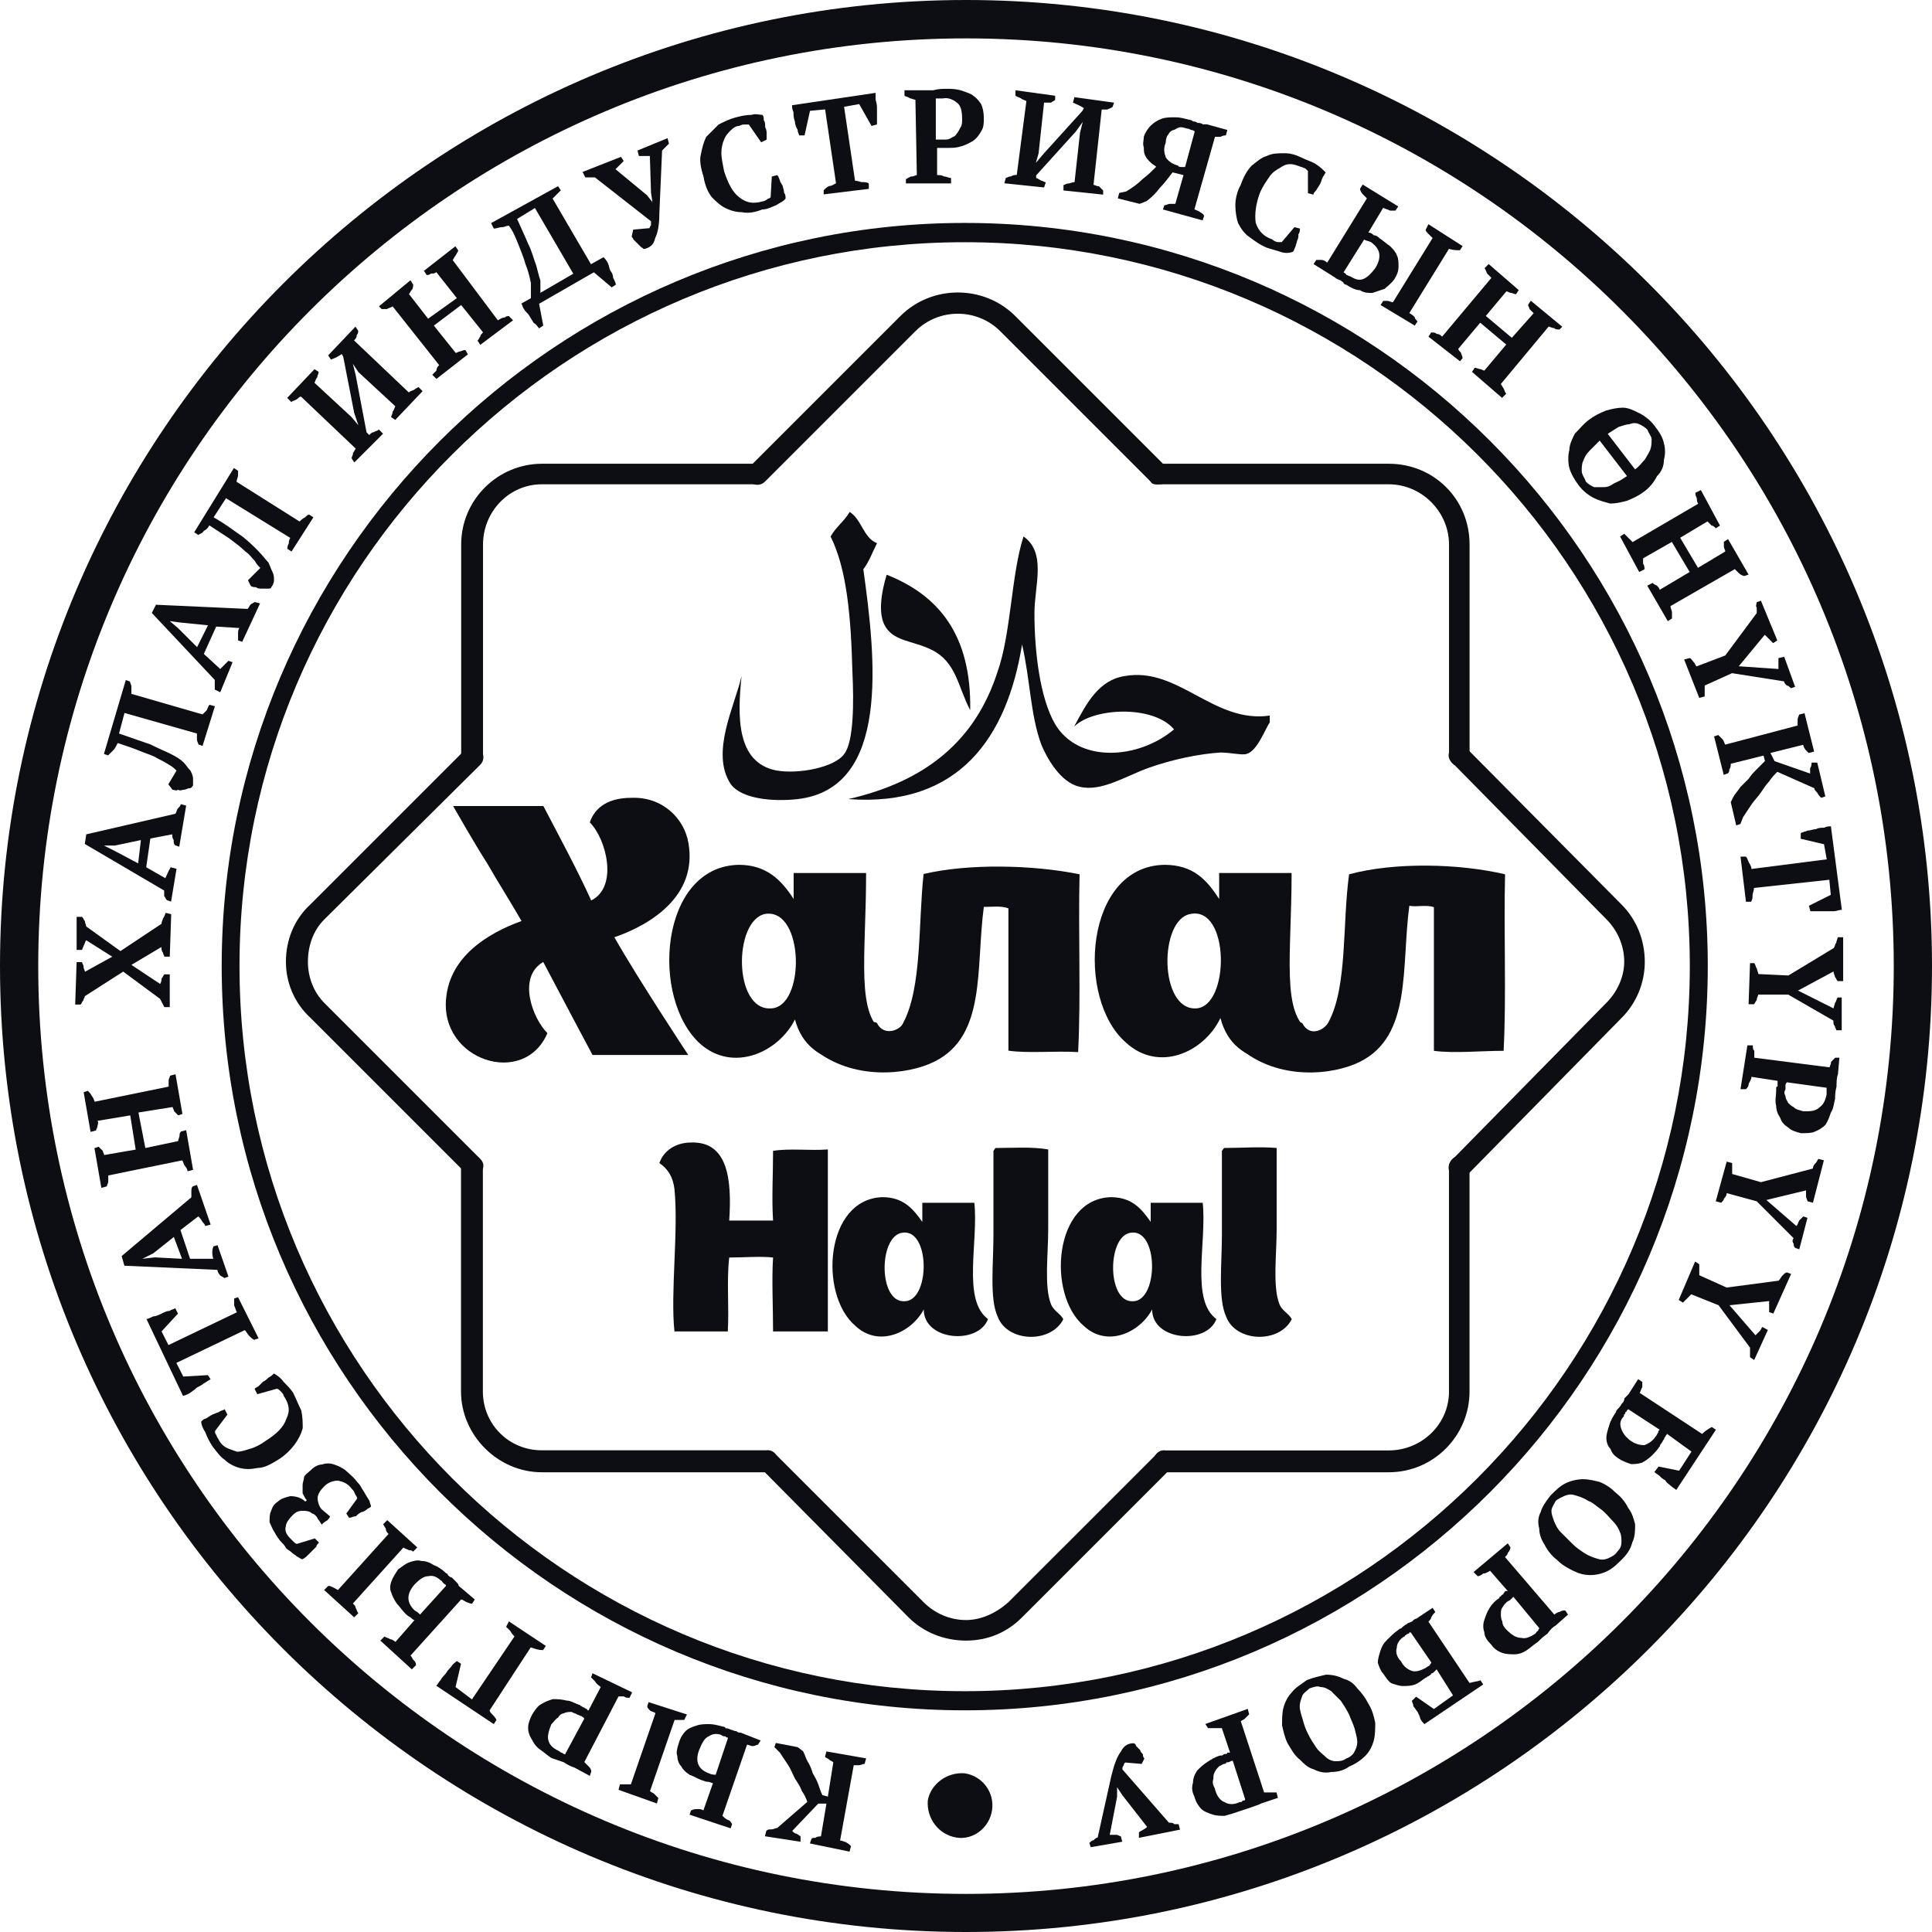 <svg xmlns="http://www.w3.org/2000/svg" width="92" height="92" viewBox="0 0 92 92" fill="none">
    <path fill-rule="evenodd" clip-rule="evenodd" d="M47.24 86.202C47.11 87.051 46.33 87.633 45.549 87.503C44.7 87.373 44.119 86.592 44.18 85.743C44.31 84.963 45.091 84.374 45.94 84.443C46.781 84.573 47.37 85.353 47.24 86.202Z" fill="#0C0E14"/>
    <path d="M46 1.828C21.631 1.828 1.821 21.638 1.821 46.007C1.821 70.376 21.631 90.186 46 90.186C70.369 90.186 90.179 70.376 90.179 46.007C90.179 21.638 70.369 1.828 46 1.828ZM46 92C20.652 92 0 71.409 0 46C0 20.652 20.652 0 46 0C71.348 0 92 20.652 92 46C92 71.409 71.348 92 46 92Z" fill="#0C0E14"/>
    <path d="M45.94 11.534C26.917 11.534 11.405 26.976 11.405 45.999C11.405 65.022 26.91 80.533 45.94 80.533C64.969 80.533 80.467 65.029 80.467 45.999C80.467 26.969 64.962 11.534 45.94 11.534ZM45.94 81.444C26.458 81.444 10.557 65.542 10.557 45.999C10.557 26.518 26.458 10.616 45.94 10.616C65.49 10.616 81.323 26.518 81.323 45.999C81.316 65.549 65.483 81.444 45.94 81.444Z" fill="#0C0E14"/>
    <path fill-rule="evenodd" clip-rule="evenodd" d="M41.762 25.868C41.563 26.258 41.372 26.779 41.111 27.107C41.7 31.344 42.412 37.532 37.983 38.053C36.813 38.183 35.314 38.053 34.793 37.334C33.815 35.835 34.992 33.617 35.314 32.186C35.115 34.076 35.053 36.294 36.943 36.684C37.983 36.882 39.742 36.554 40.201 35.903C40.66 35.315 40.66 33.425 40.591 31.995C40.523 29.387 40.331 27.107 39.551 25.547C39.811 25.088 40.201 24.828 40.461 24.376C41.05 24.759 41.111 25.608 41.762 25.868Z" fill="#0C0E14"/>
    <path fill-rule="evenodd" clip-rule="evenodd" d="M60.465 34.075V34.404C60.266 34.664 59.876 35.773 59.356 35.903C59.157 35.971 58.575 35.834 58.117 35.834C57.076 35.903 55.837 36.163 54.728 36.553C53.62 36.943 52.449 37.724 51.408 37.463C50.498 37.265 49.848 36.094 49.581 35.444C49.061 34.013 49.061 32.384 48.67 30.687C47.952 35.115 45.672 38.442 40.395 38.052C44.111 37.203 46.453 35.252 47.5 31.994C48.15 30.166 48.15 27.367 48.739 25.546C49.848 26.326 49.259 27.894 49.259 29.194C49.259 31.022 49.519 33.233 50.238 34.472C51.347 36.361 54.215 36.163 55.906 34.732C54.927 33.562 52.059 33.692 51.148 34.602C51.737 33.493 52.319 32.384 53.558 32.193C56.104 31.734 57.795 34.465 60.465 34.075Z" fill="#0C0E14"/>
    <path fill-rule="evenodd" clip-rule="evenodd" d="M42.223 27.368C44.701 28.347 46.262 30.236 46.2 33.816C45.611 32.707 45.55 31.537 44.372 30.948C43.462 30.49 42.483 30.558 42.093 29.709C41.833 29.127 41.963 28.217 42.223 27.368Z" fill="#0C0E14"/>
    <path d="M22.48 56.035C22.35 56.035 22.22 55.966 22.151 55.836L14.786 48.471C14.005 47.752 13.615 46.78 13.615 45.801C13.615 44.761 14.005 43.782 14.786 43.063L22.151 35.698C22.35 35.499 22.672 35.499 22.87 35.698C23.069 35.896 23.069 36.218 22.87 36.416L15.443 43.782C14.923 44.302 14.663 45.021 14.663 45.801C14.663 46.52 14.923 47.232 15.443 47.759L22.87 55.186C23.069 55.385 23.069 55.645 22.87 55.836C22.74 55.966 22.61 56.035 22.48 56.035Z" fill="#0C0E14"/>
    <path d="M46 78.124C44.96 78.124 43.981 77.734 43.262 77.015L36.225 69.91C36.026 69.711 36.026 69.451 36.225 69.26C36.424 68.999 36.745 68.999 36.944 69.26L43.981 76.296C44.501 76.817 45.22 77.145 46 77.145C46.719 77.145 47.431 76.817 48.019 76.296L55.056 69.26C55.255 68.999 55.577 68.999 55.775 69.26C55.974 69.458 55.974 69.718 55.775 69.91L48.67 77.015C47.958 77.734 47.041 78.124 46 78.124Z" fill="#0C0E14"/>
    <path d="M69.458 56.096C69.389 56.096 69.259 56.028 69.129 55.967C68.931 55.768 68.931 55.446 69.129 55.248L76.495 47.752C77.015 47.232 77.344 46.513 77.344 45.794C77.344 45.014 77.015 44.295 76.495 43.775L69.129 36.293C68.931 36.095 68.931 35.835 69.129 35.643C69.328 35.444 69.65 35.444 69.848 35.643L77.213 43.07C77.932 43.789 78.323 44.761 78.323 45.808C78.323 46.787 77.932 47.766 77.213 48.478L69.848 55.973C69.718 56.035 69.588 56.096 69.458 56.096Z" fill="#0C0E14"/>
    <path d="M55.125 23.068C54.995 23.068 54.865 23.068 54.797 22.938L47.63 15.771C46.521 14.662 44.7 14.662 43.591 15.771L36.424 22.938C36.226 23.136 35.904 23.136 35.706 22.938C35.507 22.739 35.507 22.418 35.706 22.219L42.873 15.052C44.372 13.553 46.849 13.553 48.349 15.052L55.516 22.219C55.714 22.418 55.714 22.739 55.516 22.938C55.386 23.068 55.255 23.068 55.125 23.068Z" fill="#0C0E14"/>
    <path d="M22.481 36.554C22.221 36.554 21.961 36.355 21.961 36.034V25.93C21.961 23.781 23.72 22.083 25.808 22.083H35.973C36.233 22.083 36.432 22.282 36.432 22.603C36.432 22.863 36.233 23.062 35.973 23.062H25.801C24.24 23.062 23.001 24.363 23.001 25.93V36.027C23.001 36.355 22.741 36.554 22.481 36.554Z" fill="#0C0E14"/>
    <path d="M36.554 70.108H25.8C23.712 70.108 21.953 68.349 21.953 66.261V55.514C21.953 55.254 22.213 54.994 22.473 54.994C22.733 54.994 22.994 55.254 22.994 55.514V66.261C22.994 67.822 24.233 69.061 25.793 69.061H36.547C36.807 69.061 37.067 69.321 37.067 69.581C37.067 69.841 36.814 70.108 36.554 70.108Z" fill="#0C0E14"/>
    <path d="M66.131 70.108H55.446C55.117 70.108 54.926 69.848 54.926 69.588C54.926 69.328 55.124 69.068 55.446 69.068H66.131C67.692 69.068 68.999 67.829 68.999 66.268V55.576C68.999 55.316 69.198 55.056 69.458 55.056C69.787 55.056 69.978 55.316 69.978 55.576V66.261C69.978 68.349 68.281 70.108 66.131 70.108Z" fill="#0C0E14"/>
    <path d="M69.46 36.485C69.199 36.485 69.001 36.225 69.001 35.965V25.93C69.001 24.369 67.7 23.062 66.133 23.062H55.119C54.859 23.062 54.66 22.863 54.66 22.603C54.66 22.275 54.859 22.083 55.119 22.083H66.133C68.282 22.083 69.98 23.774 69.98 25.93V35.965C69.98 36.225 69.781 36.485 69.46 36.485Z" fill="#0C0E14"/>
    <path fill-rule="evenodd" clip-rule="evenodd" d="M34.725 58.123C35.444 58.123 36.094 58.123 36.813 58.123C36.745 57.083 36.813 55.905 36.813 54.803C37.593 54.673 38.572 54.803 39.421 54.735C39.421 57.343 39.421 60.533 39.421 63.401H36.813C36.813 62.23 36.745 60.923 36.813 59.882C36.224 59.814 35.382 59.882 34.725 59.882C34.595 60.991 34.725 62.23 34.657 63.401H32.117C31.919 61.573 32.316 58.582 32.117 56.624C32.049 56.035 31.789 55.645 31.398 55.385C31.597 54.796 32.179 54.406 32.898 54.406C34.664 54.338 34.855 56.165 34.725 58.123Z" fill="#0C0E14"/>
    <path fill-rule="evenodd" clip-rule="evenodd" d="M43.071 61.964C44.31 61.964 44.31 58.445 42.941 58.705C41.832 58.904 41.832 62.032 43.071 61.964ZM43.92 58.185V57.275H46.398C46.596 59.164 45.809 61.902 47.048 62.813C46.589 64.052 43.988 63.853 43.988 62.354C43.4 63.463 41.839 64.182 40.73 63.134C38.971 61.635 39.299 57.076 42.031 57.008C43.002 57.015 43.461 57.535 43.92 58.185Z" fill="#0C0E14"/>
    <path fill-rule="evenodd" clip-rule="evenodd" d="M47.437 54.666C48.217 54.666 49.128 54.598 49.915 54.735V58.514C49.915 59.752 49.716 61.252 50.045 62.1C50.175 62.429 50.504 62.559 50.634 62.819C50.045 63.99 47.964 63.928 47.505 62.689C47.115 61.84 47.307 60.15 47.307 58.842V54.803C47.368 54.735 47.368 54.666 47.437 54.666Z" fill="#0C0E14"/>
    <path fill-rule="evenodd" clip-rule="evenodd" d="M53.946 61.964C55.185 61.964 55.185 58.445 53.816 58.705C52.714 58.904 52.714 62.032 53.946 61.964ZM54.795 58.185V57.275H57.273C57.471 59.164 56.684 61.902 57.923 62.813C57.464 64.052 54.863 63.853 54.863 62.354C54.275 63.463 52.714 64.182 51.605 63.134C49.846 61.635 50.174 57.076 52.906 57.008C53.884 57.015 54.343 57.535 54.795 58.185Z" fill="#0C0E14"/>
    <path fill-rule="evenodd" clip-rule="evenodd" d="M58.316 54.665C59.096 54.665 60.007 54.597 60.794 54.665V58.512C60.794 59.751 60.595 61.25 60.924 62.099C61.054 62.428 61.383 62.558 61.513 62.818C60.924 63.988 58.843 63.927 58.384 62.688C57.994 61.839 58.186 60.148 58.186 58.841V54.802C58.254 54.734 58.254 54.665 58.316 54.665Z" fill="#0C0E14"/>
    <path fill-rule="evenodd" clip-rule="evenodd" d="M71.67 41.633C71.601 44.433 71.738 47.37 71.601 50.039C70.492 50.039 69.253 50.169 68.281 50.039V43.201C67.953 43.071 67.433 43.201 67.111 43.132C66.721 46.062 67.241 49.321 64.763 50.559C63.462 51.21 60.854 51.47 59.027 49.909C58.568 49.519 61.826 48.41 62.025 48.739C62.353 49.389 63.065 49.067 63.264 48.67C64.174 46.979 63.914 43.981 64.243 41.633C66.392 41.051 69.459 41.113 71.67 41.633Z" fill="#0C0E14"/>
    <path fill-rule="evenodd" clip-rule="evenodd" d="M56.946 48.02C58.575 47.952 58.575 43.133 56.686 43.523C55.187 43.783 55.187 48.089 56.946 48.02ZM58.055 42.811V41.572H61.505C61.505 45.48 60.985 48.349 62.415 49.129C61.765 50.888 58.767 51.018 58.116 48.479C57.336 50.108 55.187 51.087 53.619 49.649C51.21 47.561 51.661 41.243 55.447 41.182C56.816 41.182 57.466 41.894 58.055 42.811Z" fill="#0C0E14"/>
    <path fill-rule="evenodd" clip-rule="evenodd" d="M29.256 44.631C30.365 46.589 32.775 50.238 32.775 50.238H28.216C28.216 50.238 26.655 47.308 25.868 45.809C24.629 46.527 25.348 48.478 26.067 49.197C24.958 51.805 20.919 50.498 21.247 47.506C21.446 45.549 23.205 44.447 24.834 43.858C24.314 42.947 23.725 42.03 23.205 41.12C22.616 40.209 21.576 38.382 21.576 38.382H25.875C26.655 39.881 27.436 41.311 28.154 42.879C29.455 42.229 28.873 39.949 28.086 39.162C28.346 38.382 29.065 37.992 30.044 37.992C31.543 37.923 32.583 38.97 32.782 40.141C33.227 42.68 30.947 44.05 29.256 44.631Z" fill="#0C0E14"/>
    <path fill-rule="evenodd" clip-rule="evenodd" d="M51.408 41.633C51.34 44.432 51.477 47.369 51.34 50.1C50.231 50.032 48.992 50.169 48.02 50.032C48.02 47.752 48.02 45.534 48.02 43.255C47.691 43.125 47.239 43.186 46.849 43.186C46.459 46.116 46.979 49.313 44.501 50.552C43.201 51.202 40.593 51.462 38.765 49.963C38.306 49.573 41.565 48.402 41.763 48.724C42.092 49.374 42.872 49.053 43.002 48.724C43.913 47.033 43.721 43.967 43.981 41.619C46.13 41.112 49.197 41.181 51.408 41.633Z" fill="#0C0E14"/>
    <path fill-rule="evenodd" clip-rule="evenodd" d="M36.684 48.02C38.375 48.02 38.313 43.201 36.424 43.523C34.925 43.851 34.925 48.089 36.684 48.02ZM37.793 42.811C37.793 42.421 37.793 41.962 37.793 41.572H41.243C41.243 45.549 40.723 48.41 42.154 49.197C41.503 50.957 38.505 51.025 37.855 48.547C37.074 50.108 34.925 51.087 33.357 49.718C30.948 47.568 31.4 41.25 35.185 41.182C36.486 41.182 37.204 41.894 37.793 42.811Z" fill="#0C0E14"/>
    <path d="M38.115 87.701L36.424 87.441L36.492 87.18C36.561 87.112 36.622 87.112 36.752 87.112C36.821 87.112 36.951 87.044 37.013 87.044L38.443 85.805C38.375 85.606 38.313 85.476 38.183 85.284C38.115 85.086 37.984 84.894 37.855 84.696C37.724 84.436 37.656 84.237 37.526 84.045C37.396 83.847 37.266 83.655 37.136 83.457L36.876 83.197L36.944 82.998L37.984 83.197L38.245 83.395C38.313 83.525 38.375 83.724 38.443 83.854C38.573 84.052 38.642 84.244 38.703 84.442C38.772 84.572 38.902 84.771 38.963 84.963C39.032 85.161 39.093 85.353 39.162 85.483L39.422 85.551L39.682 83.922C39.614 83.854 39.552 83.854 39.484 83.792C39.415 83.724 39.354 83.724 39.285 83.662L39.354 83.402L41.243 83.731L41.174 83.991C41.106 83.991 40.976 84.059 40.914 84.059C40.846 84.059 40.716 84.059 40.654 84.059L40.004 87.646C40.134 87.646 40.202 87.714 40.264 87.714C40.394 87.783 40.462 87.844 40.524 87.913L40.456 88.173L38.566 87.783L38.635 87.584C38.635 87.516 38.765 87.516 38.833 87.516C38.902 87.447 39.032 87.447 39.093 87.447L39.354 85.887H38.963L37.724 87.187C37.793 87.256 37.855 87.317 37.923 87.317C38.053 87.386 38.121 87.447 38.121 87.447V87.701H38.115Z" fill="#0C0E14"/>
    <path d="M33.752 84.442C33.882 84.51 34.012 84.51 34.081 84.51L34.669 82.751C34.669 82.751 34.601 82.751 34.539 82.683C34.471 82.683 34.409 82.683 34.341 82.614C34.142 82.546 33.95 82.546 33.752 82.683C33.553 82.751 33.423 83.011 33.293 83.333C33.095 83.853 33.225 84.25 33.752 84.442ZM36.223 82.881L36.093 83.08C36.025 83.08 35.963 83.148 35.833 83.148C35.764 83.148 35.634 83.08 35.573 83.08L34.402 86.468C34.471 86.537 34.532 86.598 34.662 86.667C34.731 86.667 34.792 86.735 34.861 86.865L34.792 87.064L32.835 86.413L32.903 86.215C33.033 86.147 33.102 86.147 33.232 86.147C33.3 86.147 33.43 86.147 33.492 86.215L33.95 84.914C33.882 84.914 33.82 84.846 33.69 84.846C33.56 84.846 33.492 84.778 33.43 84.778C33.232 84.709 33.04 84.579 32.842 84.517C32.643 84.387 32.513 84.257 32.451 84.127C32.321 83.997 32.253 83.799 32.253 83.607C32.184 83.477 32.253 83.217 32.321 83.018C32.39 82.758 32.52 82.56 32.65 82.43C32.78 82.299 32.978 82.231 33.17 82.169C33.369 82.101 33.56 82.101 33.759 82.101C34.019 82.101 34.217 82.169 34.477 82.231C34.477 82.231 34.546 82.231 34.546 82.299C34.614 82.299 34.676 82.299 34.806 82.368C34.874 82.368 34.936 82.436 35.066 82.436C35.135 82.505 35.196 82.505 35.265 82.505L36.223 82.881ZM30.884 81.054L32.712 81.642L32.581 81.903C32.513 81.903 32.451 81.903 32.383 81.903C32.253 81.903 32.184 81.903 32.123 81.903L30.952 85.291C31.021 85.359 31.082 85.359 31.151 85.421C31.219 85.489 31.281 85.551 31.349 85.62L31.281 85.88L29.453 85.229L29.522 84.969C29.652 84.969 29.85 84.969 30.042 84.969L31.212 81.581C31.144 81.512 31.014 81.512 30.952 81.451C30.884 81.382 30.822 81.321 30.822 81.252L30.884 81.054Z" fill="#0C0E14"/>
    <path d="M26.648 83.403C26.716 83.471 26.778 83.471 26.778 83.471C26.846 83.539 26.908 83.539 26.908 83.539L27.818 81.849C27.818 81.78 27.75 81.78 27.688 81.719C27.62 81.719 27.558 81.65 27.489 81.65C27.421 81.582 27.291 81.582 27.229 81.52C27.099 81.52 26.969 81.52 26.839 81.588C26.771 81.588 26.641 81.657 26.579 81.787C26.449 81.856 26.381 81.986 26.25 82.116C26.12 82.444 26.052 82.704 26.12 82.896C26.189 83.142 26.387 83.272 26.648 83.403ZM28.605 80.336C28.537 80.267 28.407 80.206 28.345 80.076C28.277 80.007 28.215 79.946 28.147 79.877L28.215 79.679L30.104 80.589L29.974 80.849C29.906 80.849 29.776 80.849 29.714 80.781C29.646 80.781 29.516 80.781 29.454 80.781L27.825 83.909C27.893 83.978 27.955 84.039 28.023 84.108C28.092 84.176 28.154 84.238 28.154 84.368L28.085 84.566L27.366 84.176C27.168 84.108 27.038 84.046 26.846 83.916C26.648 83.847 26.456 83.786 26.257 83.717C26.059 83.587 25.929 83.457 25.737 83.327C25.539 83.197 25.409 82.999 25.347 82.869C25.217 82.67 25.148 82.478 25.148 82.28C25.148 82.081 25.217 81.89 25.347 81.63C25.477 81.431 25.607 81.239 25.737 81.171C25.936 81.041 26.127 80.972 26.326 80.911C26.524 80.911 26.716 80.911 26.976 80.979C27.175 80.979 27.366 81.109 27.565 81.178C27.633 81.178 27.633 81.246 27.695 81.246C27.695 81.246 27.763 81.315 27.825 81.315C27.825 81.315 27.893 81.383 27.955 81.383C27.955 81.452 28.023 81.452 28.023 81.452L28.605 80.336Z" fill="#0C0E14"/>
    <path d="M24.499 77.926C24.431 77.857 24.369 77.796 24.301 77.666C24.232 77.597 24.171 77.536 24.102 77.467L24.232 77.207L25.991 78.378L25.861 78.576C25.601 78.576 25.471 78.508 25.273 78.446L23.315 81.444C23.315 81.513 23.383 81.574 23.445 81.643C23.514 81.711 23.575 81.773 23.643 81.903L23.514 82.101L20.775 80.274C20.844 80.205 20.905 80.075 20.974 80.014C21.042 79.883 21.172 79.754 21.234 79.685C21.302 79.555 21.433 79.425 21.494 79.356C21.563 79.226 21.693 79.158 21.754 79.096L21.953 79.226L21.693 80.335L22.473 80.924L24.499 77.926Z" fill="#0C0E14"/>
    <path d="M19.741 76.686C19.871 76.755 19.94 76.817 20.001 76.885L21.24 75.516C21.24 75.448 21.172 75.448 21.11 75.386C21.042 75.317 21.042 75.256 20.98 75.256C20.85 75.126 20.652 74.996 20.392 75.057C20.193 75.057 20.001 75.187 19.741 75.448C19.351 75.906 19.351 76.296 19.741 76.686ZM22.609 76.166L22.479 76.365C22.349 76.365 22.281 76.296 22.219 76.296C22.089 76.228 22.021 76.166 21.959 76.166L19.549 78.836C19.618 78.904 19.618 78.966 19.68 79.034C19.748 79.103 19.81 79.165 19.81 79.294L19.611 79.493L18.112 78.124L18.311 77.925C18.379 77.994 18.509 77.994 18.571 78.055C18.639 78.055 18.769 78.124 18.831 78.186L19.741 77.145C19.673 77.145 19.611 77.077 19.543 77.015C19.413 76.947 19.344 76.885 19.283 76.817C19.152 76.686 19.022 76.488 18.892 76.358C18.762 76.159 18.694 76.029 18.632 75.838C18.564 75.708 18.564 75.509 18.632 75.317C18.701 75.119 18.831 74.927 18.961 74.729C19.159 74.599 19.289 74.469 19.481 74.4C19.673 74.332 19.871 74.27 20.07 74.332C20.268 74.332 20.46 74.4 20.659 74.53C20.857 74.599 21.049 74.729 21.247 74.92C21.247 74.92 21.316 74.92 21.316 74.989C21.384 75.057 21.446 75.119 21.514 75.119C21.583 75.187 21.644 75.249 21.713 75.317C21.781 75.386 21.843 75.448 21.843 75.516L22.609 76.166ZM18.441 72.388L19.871 73.688L19.673 73.887C19.604 73.818 19.543 73.818 19.474 73.818C19.344 73.75 19.276 73.75 19.214 73.688L16.805 76.358C16.873 76.426 16.935 76.488 16.935 76.556C17.003 76.686 17.003 76.755 17.065 76.817L16.866 77.015L15.435 75.715L15.634 75.516C15.764 75.516 15.963 75.646 16.093 75.715L18.502 73.045C18.434 72.976 18.372 72.915 18.372 72.785C18.304 72.716 18.304 72.655 18.242 72.586L18.441 72.388Z" fill="#0C0E14"/>
    <path d="M17.005 70.567C17.073 70.636 17.135 70.697 17.203 70.827C17.272 70.957 17.333 71.026 17.402 71.156C17.47 71.286 17.532 71.354 17.6 71.484C17.6 71.553 17.669 71.683 17.669 71.745C17.6 71.813 17.539 71.813 17.47 71.874C17.402 71.943 17.272 72.005 17.21 72.005C17.08 72.073 17.012 72.135 16.95 72.203C16.82 72.203 16.751 72.272 16.621 72.272L16.491 72.073L17.012 71.354C17.012 71.286 16.943 71.224 16.881 71.094C16.881 71.026 16.813 70.964 16.751 70.896C16.553 70.636 16.361 70.567 16.101 70.505C15.903 70.505 15.643 70.574 15.451 70.766C15.252 70.964 15.122 71.156 15.122 71.354C15.122 71.484 15.191 71.745 15.321 71.874L15.711 72.203C15.711 72.272 15.643 72.333 15.581 72.402C15.451 72.47 15.382 72.532 15.321 72.6L15.191 72.402C15.122 72.333 15.122 72.272 15.061 72.203C14.992 72.135 14.931 72.073 14.862 72.073C14.732 71.943 14.534 71.943 14.403 71.943C14.205 71.943 14.075 72.011 13.945 72.141C13.746 72.34 13.616 72.532 13.616 72.662C13.548 72.86 13.616 73.052 13.815 73.25C13.883 73.319 13.945 73.38 14.013 73.449C14.082 73.517 14.143 73.517 14.143 73.517L14.992 73.257L15.191 73.456C15.122 73.524 15.061 73.586 15.061 73.654C14.992 73.723 14.931 73.784 14.862 73.853C14.794 73.921 14.732 73.983 14.664 74.051C14.595 74.12 14.534 74.181 14.403 74.25C14.335 74.25 14.273 74.181 14.143 74.12C14.075 74.051 13.945 73.99 13.883 73.921C13.815 73.853 13.685 73.791 13.623 73.723C13.555 73.593 13.493 73.524 13.425 73.463C13.295 73.333 13.165 73.134 13.096 73.004C12.966 72.805 12.898 72.614 12.836 72.484C12.836 72.285 12.836 72.094 12.904 71.963C12.973 71.765 13.034 71.635 13.233 71.505C13.363 71.375 13.562 71.306 13.822 71.245C14.082 71.245 14.342 71.313 14.54 71.505L14.609 71.436C14.54 71.368 14.479 71.238 14.41 71.108C14.41 70.978 14.41 70.848 14.41 70.718C14.41 70.588 14.479 70.458 14.479 70.328C14.547 70.198 14.677 70.129 14.807 69.999C14.937 69.869 15.136 69.739 15.328 69.739C15.526 69.67 15.718 69.67 15.916 69.739C16.115 69.807 16.245 69.869 16.436 69.999C16.614 70.17 16.813 70.307 17.005 70.567Z" fill="#0C0E14"/>
    <path d="M12.252 66.391L12.122 66.131C12.19 66.062 12.252 66.062 12.32 66.001C12.389 65.932 12.45 65.871 12.519 65.802C12.649 65.734 12.717 65.672 12.779 65.604C12.909 65.535 12.977 65.474 13.039 65.405C13.169 65.474 13.367 65.604 13.498 65.796C13.628 65.925 13.826 66.124 13.956 66.316C14.086 66.576 14.216 66.904 14.346 67.165C14.415 67.493 14.415 67.753 14.415 68.013C14.346 68.273 14.216 68.534 14.025 68.794C13.826 69.054 13.566 69.314 13.244 69.512C12.916 69.711 12.594 69.903 12.265 69.903C11.937 69.971 11.677 69.971 11.417 69.903C11.156 69.834 10.896 69.704 10.698 69.512C10.499 69.382 10.308 69.122 10.109 68.862C9.979 68.664 9.849 68.403 9.781 68.212C9.65 68.013 9.582 67.822 9.582 67.692C9.65 67.623 9.712 67.561 9.781 67.561C9.911 67.493 9.979 67.431 10.109 67.363L10.438 67.233C10.506 67.165 10.636 67.165 10.698 67.103L10.828 67.363L10.239 68.143C10.239 68.212 10.239 68.273 10.308 68.342C10.308 68.41 10.376 68.472 10.438 68.602C10.506 68.732 10.636 68.862 10.766 68.931C10.896 68.999 11.095 69.061 11.287 69.129C11.485 69.129 11.677 69.061 11.875 68.999C12.135 68.931 12.395 68.8 12.655 68.609C13.176 68.28 13.504 67.959 13.634 67.568C13.833 67.178 13.764 66.85 13.504 66.459C13.504 66.391 13.436 66.329 13.374 66.261C13.306 66.192 13.244 66.131 13.176 66.131L12.252 66.391Z" fill="#0C0E14"/>
    <path d="M11.335 61.772L12.314 63.729L12.115 63.798C12.047 63.798 11.917 63.668 11.855 63.599C11.787 63.531 11.725 63.401 11.657 63.339L8.398 64.9L8.727 65.55L9.898 65.482L10.028 65.68C9.898 65.749 9.829 65.81 9.699 65.879C9.631 65.947 9.5 66.009 9.37 66.077C9.24 66.207 9.11 66.276 9.042 66.337C8.912 66.406 8.782 66.467 8.713 66.467L6.975 62.812C7.043 62.812 7.173 62.743 7.303 62.682C7.433 62.682 7.563 62.613 7.693 62.552C7.823 62.483 7.953 62.422 8.084 62.422C8.152 62.353 8.282 62.353 8.344 62.292L8.474 62.552L7.693 63.401L8.022 64.051L11.28 62.49C11.212 62.36 11.212 62.292 11.15 62.162C11.15 62.032 11.15 61.963 11.15 61.833L11.335 61.772Z" fill="#0C0E14"/>
    <path d="M8.668 59.943L8.278 58.903L7.299 59.683L6.779 59.943L7.367 59.875L8.668 59.943ZM10.359 59.293L10.879 60.792L10.681 60.861C10.612 60.792 10.55 60.792 10.482 60.73C10.414 60.662 10.352 60.532 10.352 60.47L5.923 60.272L5.793 59.813L9.113 57.014C9.113 56.945 9.113 56.815 9.113 56.753C9.113 56.623 9.113 56.555 9.181 56.493L9.38 56.425L10.03 58.314L9.77 58.383C9.77 58.314 9.702 58.252 9.64 58.184C9.572 58.054 9.51 57.986 9.441 57.924L8.593 58.574L9.051 59.943H10.16C10.092 59.745 10.092 59.553 10.16 59.355L10.359 59.293Z" fill="#0C0E14"/>
    <path d="M8.865 53.818L9.194 55.707L8.933 55.776C8.933 55.707 8.865 55.577 8.803 55.516C8.735 55.447 8.735 55.317 8.673 55.256L5.155 55.974C5.155 56.043 5.155 56.173 5.155 56.234C5.155 56.364 5.086 56.433 5.086 56.495L4.826 56.563L4.498 54.674L4.696 54.605C4.765 54.674 4.826 54.735 4.895 54.804C4.895 54.872 4.963 54.934 4.963 55.002L6.462 54.742L6.202 53.113L4.642 53.373C4.71 53.442 4.642 53.572 4.642 53.633C4.642 53.702 4.573 53.763 4.573 53.832L4.313 53.9L3.984 52.011L4.183 51.943C4.251 52.011 4.313 52.072 4.381 52.203C4.45 52.271 4.45 52.333 4.511 52.463L8.03 51.744C8.03 51.675 8.03 51.545 8.03 51.484C8.03 51.354 8.098 51.285 8.098 51.224L8.358 51.155L8.687 53.044L8.489 53.113C8.42 53.044 8.358 52.983 8.29 52.914C8.29 52.846 8.222 52.784 8.222 52.716L6.592 52.976L6.921 54.667L8.482 54.338C8.482 54.27 8.55 54.14 8.55 54.078C8.55 54.01 8.55 53.948 8.619 53.88L8.865 53.818Z" fill="#0C0E14"/>
    <path d="M3.649 45.22V43.659H3.909C3.977 43.728 3.977 43.789 4.039 43.858C4.039 43.926 4.107 44.056 4.107 44.118L5.736 45.289L7.694 43.988C7.694 43.858 7.763 43.789 7.763 43.728C7.831 43.659 7.831 43.598 7.893 43.468L8.153 43.536L8.084 45.556H7.824C7.824 45.487 7.756 45.425 7.756 45.357C7.687 45.289 7.687 45.158 7.687 45.097L6.257 45.946L7.626 46.856C7.694 46.726 7.694 46.658 7.694 46.596C7.763 46.528 7.763 46.466 7.824 46.398H8.084V47.958H7.824C7.756 47.828 7.694 47.698 7.626 47.568L5.866 46.267L4.039 47.438C4.039 47.507 3.97 47.568 3.97 47.636C3.902 47.705 3.902 47.767 3.84 47.835H3.58L3.649 45.816H3.909C3.909 45.884 3.977 45.946 3.977 46.014C3.977 46.144 4.046 46.213 4.046 46.274L5.346 45.556L4.107 44.775C4.039 44.844 4.039 44.974 3.977 45.035C3.977 45.104 3.909 45.165 3.909 45.234H3.649V45.22Z" fill="#0C0E14"/>
    <path d="M6.579 41.113L6.709 40.004L5.47 40.264H4.949L5.47 40.525L6.579 41.113ZM8.406 41.373L8.146 42.934L7.948 42.866C7.879 42.797 7.879 42.736 7.818 42.667C7.818 42.537 7.818 42.469 7.818 42.407L4.039 40.189L4.108 39.73L8.345 38.752C8.413 38.683 8.413 38.553 8.475 38.492C8.543 38.423 8.605 38.361 8.605 38.293L8.865 38.361L8.536 40.319L8.338 40.251C8.269 40.182 8.269 40.121 8.269 39.991C8.201 39.922 8.201 39.792 8.201 39.73L7.16 39.929L6.962 41.298L7.872 41.818C7.941 41.688 8.002 41.49 8.133 41.298L8.406 41.373Z" fill="#0C0E14"/>
    <path d="M5.606 35.382C5.538 35.512 5.476 35.642 5.408 35.711C5.278 35.841 5.209 35.909 5.148 35.971L4.949 35.902L5.99 32.384L6.188 32.452C6.188 32.521 6.257 32.582 6.257 32.712C6.257 32.781 6.257 32.911 6.257 33.041L9.645 34.02C9.713 33.951 9.775 33.89 9.844 33.821C9.912 33.691 9.912 33.623 9.974 33.561L10.234 33.63L9.645 35.519L9.447 35.45C9.447 35.382 9.378 35.32 9.378 35.19C9.378 35.122 9.378 35.06 9.378 34.93L5.928 33.951L5.668 34.93C6.257 35.129 6.777 35.32 7.167 35.45C7.557 35.649 7.886 35.779 8.146 35.909C8.406 36.039 8.605 36.169 8.735 36.299C8.865 36.429 8.933 36.559 9.063 36.689C9.132 36.819 9.193 36.95 9.193 37.08C9.193 37.21 9.193 37.34 9.193 37.408C9.125 37.477 9.125 37.538 8.995 37.538C8.926 37.538 8.865 37.607 8.735 37.607C8.666 37.607 8.605 37.675 8.475 37.607C8.406 37.675 8.276 37.607 8.214 37.607L8.016 37.347L8.406 36.696C8.338 36.628 8.208 36.498 8.077 36.436C7.879 36.306 7.749 36.238 7.489 36.108C7.29 35.977 7.03 35.909 6.708 35.779C6.387 35.642 5.997 35.512 5.606 35.382Z" fill="#0C0E14"/>
    <path d="M9.385 30.816L9.905 29.776L8.604 29.646L8.084 29.577L8.474 29.906L9.385 30.816ZM11.075 31.535L10.487 32.966L10.227 32.836C10.227 32.767 10.227 32.706 10.227 32.637C10.227 32.569 10.227 32.439 10.227 32.377L7.229 29.187L7.427 28.797L11.794 28.996C11.863 28.927 11.863 28.866 11.924 28.797C11.993 28.729 12.054 28.729 12.123 28.667L12.383 28.735L11.534 30.563L11.336 30.495C11.336 30.365 11.336 30.296 11.336 30.166C11.336 30.098 11.336 29.968 11.404 29.906L10.295 29.837L9.706 31.138L10.487 31.857C10.617 31.727 10.747 31.597 10.877 31.467L11.075 31.535Z" fill="#0C0E14"/>
    <path d="M9.967 25.018C9.898 25.148 9.837 25.217 9.707 25.279C9.638 25.409 9.508 25.409 9.447 25.477L9.248 25.347L11.137 22.287L11.336 22.417C11.336 22.486 11.336 22.547 11.336 22.616C11.336 22.746 11.267 22.814 11.267 22.944L14.266 24.834C14.334 24.765 14.396 24.703 14.526 24.635C14.594 24.567 14.656 24.505 14.724 24.505L14.923 24.635L13.882 26.264L13.684 26.134C13.684 26.066 13.684 26.004 13.752 25.874C13.752 25.806 13.752 25.744 13.821 25.614L10.761 23.725L10.172 24.635C10.761 24.964 11.151 25.285 11.541 25.545C11.87 25.806 12.13 26.066 12.322 26.264C12.52 26.463 12.65 26.654 12.78 26.784C12.849 26.915 12.91 27.113 12.979 27.243C13.047 27.373 13.047 27.503 13.047 27.633C13.047 27.763 12.979 27.893 12.917 27.962C12.917 28.03 12.849 28.03 12.719 28.03C12.65 28.03 12.588 28.03 12.458 28.03C12.39 28.03 12.26 28.03 12.198 27.962C12.13 27.962 12 27.962 11.938 27.893L11.808 27.633L12.397 27.044C12.328 26.976 12.198 26.846 12.137 26.716C12.007 26.586 11.877 26.387 11.678 26.257C11.48 26.059 11.22 25.867 10.959 25.669C10.685 25.477 10.357 25.279 9.967 25.018Z" fill="#0C0E14"/>
    <path d="M18.242 20.652L16.872 22.021L16.742 21.823C16.742 21.755 16.811 21.693 16.811 21.563C16.879 21.494 16.879 21.433 16.941 21.364L14.333 18.886C14.264 18.886 14.203 18.955 14.134 19.016C14.004 19.085 13.936 19.085 13.874 19.146L13.676 18.948L14.976 17.579L15.175 17.709C15.175 17.777 15.106 17.907 15.106 17.969C15.038 18.038 15.038 18.099 14.976 18.229L16.736 19.858L17.064 20.249L16.866 19.66L16.345 16.99L16.277 16.86C16.078 16.99 15.948 17.059 15.757 17.12L15.627 16.922L16.927 15.553L17.057 15.751C17.057 15.82 17.057 15.881 16.989 15.95C16.989 16.08 16.92 16.148 16.859 16.21L19.467 18.688C19.535 18.619 19.597 18.619 19.727 18.558C19.795 18.489 19.857 18.489 19.925 18.428L20.124 18.626L18.823 19.995L18.625 19.865C18.625 19.797 18.693 19.735 18.693 19.605C18.762 19.537 18.762 19.475 18.823 19.345L17.064 17.716L16.804 17.326L16.934 17.846L17.454 20.584L17.584 20.714C17.653 20.646 17.715 20.584 17.783 20.584C17.913 20.515 17.981 20.515 18.043 20.454L18.242 20.652Z" fill="#0C0E14"/>
    <path d="M22.282 16.873L20.783 18.044L20.584 17.845C20.653 17.777 20.715 17.715 20.783 17.647C20.783 17.517 20.852 17.448 20.913 17.387L18.695 14.587C18.627 14.655 18.497 14.655 18.435 14.717C18.367 14.717 18.237 14.717 18.175 14.717L18.045 14.587L19.544 13.348L19.674 13.546C19.674 13.615 19.674 13.745 19.606 13.806C19.537 13.875 19.537 13.937 19.476 14.005L20.386 15.176L21.755 14.197L20.776 12.958C20.708 13.026 20.646 13.026 20.516 13.026C20.448 13.095 20.386 13.095 20.317 13.095L20.188 12.896L21.687 11.726L21.817 11.924C21.817 11.993 21.748 12.054 21.687 12.184C21.618 12.253 21.618 12.314 21.556 12.383L23.706 15.251C23.836 15.182 23.904 15.121 24.035 15.121C24.103 15.052 24.165 15.052 24.233 15.052L24.431 15.251L22.871 16.421L22.741 16.223C22.809 16.154 22.809 16.093 22.871 16.024C22.871 15.956 22.939 15.894 23.001 15.826L21.96 14.525L20.66 15.504L21.7 16.805C21.769 16.805 21.83 16.736 21.899 16.736C21.967 16.736 22.029 16.668 22.159 16.668L22.282 16.873Z" fill="#0C0E14"/>
    <path d="M27.3 13.034L25.473 9.906L24.624 10.426C24.822 10.885 25.014 11.275 25.144 11.597C25.343 11.987 25.404 12.315 25.534 12.637C25.603 12.897 25.664 13.157 25.733 13.356C25.733 13.616 25.733 13.814 25.733 13.944L27.3 13.034ZM28.738 12.247C28.806 12.315 28.868 12.377 28.936 12.507C29.005 12.637 29.005 12.767 29.066 12.897C29.135 12.966 29.196 13.096 29.196 13.226C29.265 13.356 29.326 13.486 29.326 13.554L29.128 13.684L28.279 12.966L25.671 14.465L25.87 15.505L25.671 15.635C25.603 15.567 25.541 15.437 25.411 15.375C25.343 15.245 25.281 15.177 25.212 15.046C25.144 14.916 25.014 14.848 24.952 14.718C24.884 14.649 24.884 14.519 24.822 14.458L25.281 14.198C25.281 13.999 25.281 13.739 25.281 13.479C25.212 13.15 25.151 12.89 25.021 12.569C24.952 12.308 24.822 11.98 24.692 11.658C24.562 11.329 24.432 11.008 24.234 10.748C24.104 10.748 24.035 10.816 23.905 10.816C23.775 10.816 23.645 10.885 23.515 10.885L23.385 10.624L26.575 8.865L26.705 9.064C26.575 9.194 26.445 9.324 26.314 9.454L28.142 12.582L28.738 12.247Z" fill="#0C0E14"/>
    <path d="M30.946 7.428C30.877 7.428 30.747 7.428 30.686 7.428C30.617 7.428 30.556 7.428 30.425 7.428L30.357 7.168L31.788 6.579L31.856 6.839C31.856 6.839 31.788 6.908 31.726 6.969C31.658 7.038 31.596 7.099 31.528 7.168L31.398 10.166C31.398 10.686 31.329 11.076 31.199 11.336C31.131 11.665 30.939 11.795 30.679 11.857C30.61 11.857 30.61 11.788 30.549 11.788C30.48 11.72 30.419 11.658 30.35 11.59C30.282 11.521 30.22 11.46 30.152 11.391C30.152 11.323 30.083 11.323 30.083 11.261L30.152 10.933L30.932 10.864C30.932 10.864 30.932 10.796 31 10.734C31 10.666 31 10.604 31 10.536L28.331 8.448C28.262 8.448 28.132 8.448 28.071 8.448C28.002 8.448 27.941 8.448 27.872 8.448L27.742 8.188L29.57 7.469L29.7 7.667C29.57 7.798 29.44 7.928 29.31 8.058L30.809 9.297L31.069 9.625L31 9.167L30.946 7.428Z" fill="#0C0E14"/>
    <path d="M36.752 8.406L37.012 8.338C37.081 8.406 37.081 8.468 37.142 8.598C37.142 8.667 37.211 8.728 37.273 8.858C37.273 8.927 37.341 9.057 37.341 9.187C37.409 9.255 37.409 9.385 37.409 9.447C37.341 9.577 37.149 9.645 36.951 9.776C36.752 9.844 36.561 9.974 36.3 9.974C35.972 10.104 35.65 10.172 35.322 10.104C35.062 10.104 34.801 10.036 34.541 9.906C34.281 9.776 34.083 9.577 33.891 9.385C33.693 9.125 33.562 8.797 33.501 8.406C33.371 8.016 33.302 7.626 33.371 7.366C33.439 7.037 33.501 6.777 33.631 6.517C33.829 6.319 34.021 6.127 34.219 5.929C34.48 5.798 34.74 5.668 35 5.6C35.26 5.531 35.52 5.47 35.78 5.47C35.979 5.401 36.17 5.47 36.3 5.47C36.369 5.538 36.369 5.6 36.369 5.73C36.437 5.798 36.437 5.929 36.437 6.059C36.506 6.189 36.506 6.257 36.506 6.387C36.506 6.517 36.506 6.586 36.506 6.647L36.246 6.777L35.657 5.929C35.657 5.929 35.589 5.929 35.459 5.929C35.39 5.929 35.328 5.929 35.198 5.997C35.068 5.997 34.938 6.065 34.808 6.195C34.678 6.326 34.548 6.456 34.48 6.654C34.411 6.784 34.35 7.044 34.35 7.304C34.35 7.503 34.418 7.825 34.48 8.153C34.678 8.742 34.87 9.132 35.198 9.392C35.527 9.652 35.849 9.721 36.307 9.591C36.376 9.591 36.506 9.522 36.568 9.461C36.636 9.461 36.697 9.392 36.697 9.392L36.752 8.406Z" fill="#0C0E14"/>
    <path d="M41.372 8.994L39.223 9.255V9.056C39.291 8.988 39.353 8.926 39.483 8.858C39.613 8.858 39.681 8.789 39.811 8.728L39.291 5.209L38.572 5.278L38.312 6.448H38.052C38.052 6.38 37.984 6.318 37.984 6.188C37.915 6.058 37.854 5.928 37.854 5.798C37.785 5.599 37.785 5.469 37.785 5.339C37.717 5.209 37.717 5.079 37.717 5.011L41.694 4.422C41.694 4.552 41.694 4.62 41.694 4.75C41.762 4.949 41.762 5.079 41.762 5.209C41.762 5.339 41.762 5.469 41.762 5.599C41.762 5.729 41.762 5.859 41.762 5.928L41.502 5.996L40.913 4.956L40.195 5.086L40.715 8.604C40.845 8.604 40.975 8.673 41.044 8.673C41.174 8.673 41.304 8.673 41.372 8.741V8.994Z" fill="#0C0E14"/>
    <path d="M44.891 4.688C44.823 4.688 44.761 4.688 44.693 4.688C44.624 4.688 44.624 4.688 44.563 4.688V6.646C44.631 6.646 44.693 6.646 44.761 6.646H44.96C45.09 6.646 45.158 6.646 45.288 6.577C45.357 6.509 45.487 6.509 45.548 6.379C45.617 6.31 45.678 6.18 45.747 6.05C45.815 5.982 45.815 5.79 45.815 5.66C45.815 5.27 45.747 5.01 45.555 4.88C45.411 4.757 45.151 4.627 44.891 4.688ZM44.631 8.337C44.761 8.337 44.83 8.337 44.96 8.405C45.09 8.405 45.158 8.474 45.288 8.474V8.734H43.139V8.535C43.269 8.467 43.337 8.405 43.399 8.405C43.529 8.405 43.597 8.337 43.659 8.337L43.591 4.75C43.522 4.75 43.392 4.681 43.33 4.681C43.262 4.613 43.132 4.613 43.07 4.551V4.298H43.851C44.049 4.298 44.241 4.298 44.439 4.298C44.7 4.229 44.898 4.229 45.09 4.229C45.288 4.229 45.48 4.229 45.74 4.298C45.938 4.366 46.13 4.428 46.26 4.496C46.459 4.627 46.589 4.757 46.719 4.955C46.787 5.085 46.849 5.345 46.849 5.605C46.849 5.865 46.849 6.064 46.719 6.256C46.65 6.386 46.52 6.584 46.329 6.714C46.199 6.783 46 6.913 45.74 6.974C45.541 7.043 45.35 7.043 45.09 7.043H45.021H44.823C44.823 7.043 44.754 7.043 44.693 7.043C44.624 7.043 44.624 7.043 44.624 7.043V8.337H44.631Z" fill="#0C0E14"/>
    <path d="M49.717 8.926L47.828 8.728L47.897 8.468C47.965 8.468 48.027 8.399 48.157 8.399C48.225 8.331 48.355 8.331 48.417 8.331L48.876 4.812C48.745 4.744 48.677 4.744 48.615 4.682C48.485 4.614 48.417 4.614 48.355 4.552V4.299L50.245 4.559V4.757C50.176 4.826 50.114 4.826 50.046 4.888C49.916 4.888 49.847 4.888 49.717 4.888L49.457 7.297L49.327 7.756L49.717 7.297L51.545 5.278L51.614 5.148C51.415 5.018 51.223 4.949 51.093 4.888L51.162 4.627L53.051 4.888L52.983 5.086C52.914 5.154 52.852 5.154 52.722 5.216C52.654 5.216 52.592 5.216 52.462 5.216L52.072 8.803C52.141 8.803 52.202 8.871 52.332 8.871C52.401 8.94 52.462 9.001 52.531 9.07V9.268L50.642 9.07V8.81C50.71 8.81 50.772 8.741 50.84 8.741C50.97 8.741 51.038 8.673 51.169 8.673L51.429 6.325L51.559 5.805L51.23 6.263L49.341 8.351V8.481C49.409 8.481 49.471 8.55 49.601 8.611C49.669 8.611 49.731 8.68 49.8 8.68L49.717 8.926Z" fill="#0C0E14"/>
    <path d="M56.103 7.886C56.103 7.954 56.234 7.954 56.302 7.954C56.37 7.954 56.432 7.954 56.432 7.954L56.891 6.264C56.891 6.264 56.822 6.195 56.761 6.195C56.692 6.195 56.631 6.127 56.562 6.127C56.494 6.127 56.364 6.058 56.234 6.058C56.103 6.058 56.035 6.127 55.905 6.188C55.837 6.188 55.706 6.257 55.645 6.387C55.576 6.455 55.515 6.585 55.515 6.777C55.385 7.106 55.446 7.297 55.515 7.496C55.645 7.687 55.837 7.817 56.103 7.886ZM58.445 6.188L58.376 6.448C58.308 6.448 58.246 6.448 58.116 6.517C58.047 6.517 57.917 6.517 57.856 6.517L56.877 9.967C57.007 10.035 57.075 10.035 57.137 10.097C57.267 10.165 57.336 10.227 57.336 10.295L57.267 10.494L55.378 9.974L55.446 9.775C55.515 9.775 55.645 9.707 55.706 9.707C55.768 9.707 55.905 9.707 55.967 9.707L56.357 8.338L55.837 8.208C55.638 8.468 55.446 8.728 55.248 8.926C55.049 9.187 54.858 9.385 54.598 9.577L54.269 9.707L53.228 9.447L53.297 9.187L53.626 9.118C53.954 8.92 54.214 8.728 54.406 8.529C54.666 8.331 54.864 8.139 55.056 7.941C54.988 7.872 54.858 7.811 54.796 7.742C54.666 7.612 54.598 7.544 54.536 7.414C54.468 7.284 54.468 7.153 54.468 7.023C54.399 6.825 54.468 6.695 54.468 6.503C54.536 6.305 54.666 6.113 54.796 5.983C54.926 5.853 55.125 5.723 55.316 5.654C55.515 5.586 55.706 5.586 55.967 5.586C56.227 5.586 56.425 5.654 56.685 5.716C56.685 5.716 56.754 5.716 56.815 5.784C56.884 5.784 56.946 5.784 57.014 5.853C57.082 5.853 57.212 5.853 57.274 5.921C57.343 5.921 57.404 5.921 57.472 5.921L58.445 6.188Z" fill="#0C0E14"/>
    <path d="M61.64 10.815L61.9 10.884C61.9 10.952 61.9 11.082 61.831 11.144C61.831 11.274 61.831 11.342 61.763 11.473C61.763 11.541 61.694 11.671 61.694 11.733C61.626 11.863 61.626 11.931 61.564 11.993C61.366 12.061 61.174 12.061 60.976 11.993C60.777 11.924 60.517 11.863 60.325 11.794C59.997 11.664 59.737 11.466 59.477 11.274C59.278 11.144 59.086 10.884 58.956 10.624C58.888 10.425 58.826 10.103 58.826 9.775C58.826 9.515 58.895 9.125 59.086 8.796C59.216 8.406 59.415 8.077 59.606 7.886C59.867 7.687 60.065 7.495 60.325 7.427C60.585 7.297 60.846 7.297 61.174 7.297C61.434 7.297 61.694 7.365 61.954 7.495C62.215 7.625 62.475 7.694 62.673 7.824C62.872 7.954 63.002 8.084 63.132 8.214C63.063 8.283 63.063 8.344 63.002 8.413C62.933 8.543 62.933 8.611 62.872 8.741C62.803 8.871 62.742 8.94 62.673 9.07C62.605 9.138 62.543 9.2 62.543 9.268L62.283 9.2V8.146C62.283 8.146 62.215 8.077 62.153 8.016C62.084 8.016 62.023 7.947 61.954 7.947C61.756 7.879 61.626 7.817 61.434 7.817C61.236 7.817 61.106 7.886 60.914 8.016C60.784 8.084 60.585 8.214 60.455 8.406C60.325 8.604 60.127 8.864 59.997 9.186C59.798 9.706 59.737 10.227 59.798 10.617C59.928 11.007 60.188 11.267 60.578 11.397C60.647 11.466 60.777 11.527 60.839 11.527C60.907 11.527 60.969 11.527 61.037 11.527L61.64 10.815Z" fill="#0C0E14"/>
    <path d="M67.37 15.504L65.741 14.525L65.871 14.327C65.939 14.327 66.001 14.327 66.069 14.327C66.138 14.327 66.268 14.395 66.329 14.395L68.219 11.335C68.15 11.267 68.089 11.205 68.02 11.137C67.952 11.069 67.89 11.007 67.89 10.938L68.02 10.678L69.649 11.719L69.519 11.917C69.389 11.917 69.191 11.917 68.999 11.849L67.11 14.909C67.24 14.977 67.308 15.039 67.37 15.107C67.37 15.176 67.438 15.237 67.5 15.306L67.37 15.504ZM65.289 11.534C65.159 11.466 65.029 11.466 64.96 11.404L63.981 12.965C64.05 13.033 64.112 13.033 64.112 13.095C64.18 13.095 64.242 13.163 64.31 13.163C64.508 13.293 64.7 13.362 64.899 13.293C65.097 13.225 65.289 13.033 65.487 12.773C65.809 12.246 65.741 11.856 65.289 11.534ZM62.551 12.575L62.681 12.376C62.749 12.376 62.879 12.376 62.941 12.376C63.009 12.376 63.139 12.444 63.201 12.506L65.09 9.446C65.022 9.378 64.96 9.316 64.892 9.248C64.823 9.179 64.762 9.049 64.762 8.988L64.892 8.789L66.583 9.83L66.453 10.028C66.384 10.028 66.254 10.028 66.192 10.028C66.062 9.96 65.994 9.96 65.864 9.898L65.159 11.075C65.289 11.075 65.357 11.144 65.419 11.205C65.549 11.205 65.617 11.274 65.679 11.335C65.878 11.466 66.008 11.596 66.199 11.726C66.329 11.856 66.459 11.986 66.528 12.184C66.596 12.314 66.596 12.513 66.596 12.704C66.596 12.903 66.528 13.095 66.398 13.293C66.268 13.492 66.069 13.622 65.939 13.752C65.741 13.82 65.549 13.882 65.35 13.95C65.152 13.95 64.96 13.95 64.762 13.82C64.563 13.82 64.303 13.69 64.112 13.56C64.112 13.56 64.043 13.56 63.981 13.492C63.981 13.423 63.913 13.423 63.851 13.362C63.721 13.293 63.653 13.293 63.591 13.232C63.53 13.17 63.461 13.163 63.393 13.101L62.551 12.575Z" fill="#0C0E14"/>
    <path d="M69.521 17.202L68.022 16.031L68.151 15.832C68.282 15.832 68.35 15.832 68.412 15.901C68.542 15.901 68.61 15.969 68.672 16.031L71.02 13.231C70.951 13.163 70.89 13.101 70.821 13.033C70.753 12.903 70.753 12.834 70.691 12.773L70.89 12.574L72.32 13.813L72.19 14.012C72.122 14.012 71.992 13.943 71.93 13.943C71.868 13.943 71.8 13.875 71.732 13.875L70.753 15.045L71.992 16.086L73.032 14.915C72.964 14.847 72.902 14.785 72.834 14.717C72.834 14.648 72.765 14.587 72.765 14.518L72.895 14.32L74.394 15.559L74.264 15.689C74.134 15.689 74.066 15.689 74.004 15.62C73.874 15.62 73.806 15.552 73.744 15.552L71.465 18.29C71.533 18.358 71.533 18.42 71.595 18.488C71.663 18.619 71.663 18.687 71.725 18.749L71.526 18.947L70.096 17.708L70.226 17.51C70.294 17.51 70.424 17.578 70.486 17.578C70.554 17.578 70.616 17.646 70.684 17.646L71.725 16.407L70.486 15.367L69.445 16.606C69.445 16.674 69.514 16.736 69.575 16.805C69.575 16.873 69.644 16.935 69.644 17.065L69.521 17.202Z" fill="#0C0E14"/>
    <path d="M78.448 20.46C78.318 20.33 78.188 20.262 78.058 20.2C77.928 20.132 77.729 20.132 77.599 20.2C77.469 20.2 77.271 20.269 77.079 20.33C76.88 20.46 76.75 20.529 76.559 20.659L77.859 22.35C78.058 22.22 78.188 22.021 78.318 21.891C78.448 21.692 78.516 21.562 78.578 21.432C78.647 21.234 78.647 21.104 78.647 20.912C78.647 20.782 78.516 20.652 78.448 20.46ZM75.518 22.938C75.648 23.068 75.778 23.137 75.908 23.198C76.038 23.198 76.237 23.198 76.367 23.198C76.566 23.198 76.696 23.13 76.887 23C77.086 22.931 77.277 22.802 77.476 22.671L76.175 20.981C75.977 21.179 75.847 21.309 75.717 21.439C75.518 21.638 75.457 21.768 75.388 21.959C75.32 22.09 75.32 22.288 75.32 22.418C75.32 22.61 75.457 22.74 75.518 22.938ZM75.648 20.002C75.908 19.803 76.168 19.673 76.497 19.543C76.757 19.475 77.017 19.413 77.277 19.413C77.538 19.413 77.798 19.543 78.058 19.673C78.318 19.803 78.578 20.002 78.777 20.262C78.975 20.522 79.167 20.782 79.235 21.111C79.304 21.371 79.304 21.631 79.235 21.891C79.235 22.22 79.105 22.48 78.907 22.671C78.776 22.931 78.578 23.192 78.318 23.39C78.058 23.589 77.798 23.719 77.469 23.849C77.209 23.917 76.949 23.979 76.689 23.979C76.429 23.91 76.168 23.849 75.908 23.719C75.648 23.589 75.388 23.39 75.19 23.13C74.991 22.87 74.799 22.541 74.731 22.281C74.663 22.021 74.663 21.692 74.731 21.432C74.731 21.172 74.861 20.912 74.991 20.652C75.19 20.46 75.388 20.2 75.648 20.002Z" fill="#0C0E14"/>
    <path d="M78.057 27.238L77.147 25.547L77.345 25.417C77.413 25.485 77.475 25.547 77.543 25.615C77.612 25.684 77.674 25.745 77.742 25.814L80.87 23.986C80.802 23.918 80.802 23.788 80.802 23.726C80.733 23.596 80.733 23.528 80.733 23.466L80.993 23.336L81.904 25.027L81.705 25.157C81.637 25.088 81.575 25.027 81.507 25.027C81.438 24.958 81.377 24.897 81.308 24.828L80.008 25.608L80.857 27.039L82.157 26.259C82.157 26.19 82.089 26.129 82.089 25.999C82.089 25.93 82.089 25.869 82.089 25.8L82.287 25.67L83.266 27.361L83.068 27.429C82.999 27.429 82.869 27.361 82.808 27.299C82.739 27.231 82.677 27.169 82.609 27.101L79.549 28.86C79.549 28.99 79.618 29.058 79.618 29.189C79.618 29.257 79.618 29.387 79.618 29.449L79.419 29.579L78.44 27.888L78.7 27.758C78.769 27.826 78.769 27.826 78.899 27.888C78.967 27.956 79.029 28.018 79.029 28.087L80.46 27.238L79.611 25.807L78.242 26.587C78.242 26.718 78.242 26.786 78.242 26.848C78.31 26.916 78.31 27.046 78.31 27.108L78.057 27.238Z" fill="#0C0E14"/>
    <path d="M84.962 31.275L85.482 32.706L85.283 32.774C85.215 32.706 85.153 32.644 85.085 32.644C85.016 32.576 84.955 32.514 84.955 32.446L82.477 32.056L81.176 32.644C81.176 32.713 81.176 32.774 81.176 32.904C81.176 32.973 81.176 33.034 81.176 33.164L80.916 33.233L80.197 31.405L80.457 31.337C80.526 31.337 80.588 31.467 80.656 31.535C80.724 31.604 80.724 31.665 80.786 31.734L82.155 31.213L83.654 29.194C83.654 29.126 83.654 28.996 83.654 28.934C83.586 28.866 83.654 28.735 83.654 28.674L83.853 28.605L84.633 30.495L84.434 30.625C84.366 30.556 84.304 30.495 84.236 30.426C84.168 30.358 84.106 30.296 84.037 30.228L82.798 31.727L84.688 31.857C84.688 31.788 84.688 31.658 84.688 31.597C84.688 31.467 84.688 31.398 84.688 31.337L84.962 31.275Z" fill="#0C0E14"/>
    <path d="M86.531 36.294L86.921 37.923L86.723 37.992C86.654 37.923 86.593 37.862 86.524 37.732C86.456 37.663 86.394 37.602 86.394 37.533L84.635 36.753C84.505 36.883 84.375 37.013 84.245 37.211C84.115 37.342 83.985 37.54 83.855 37.732C83.725 37.93 83.526 38.122 83.396 38.32C83.266 38.519 83.136 38.711 83.006 38.909L82.876 39.238L82.677 39.306L82.417 38.197L82.547 37.937C82.616 37.807 82.746 37.677 82.876 37.478C83.006 37.348 83.136 37.218 83.266 37.088C83.396 36.89 83.526 36.76 83.656 36.63C83.786 36.499 83.916 36.37 84.046 36.239L83.978 35.979L82.417 36.37C82.417 36.438 82.417 36.568 82.349 36.63C82.349 36.698 82.349 36.76 82.28 36.828L82.082 36.897L81.623 35.069L81.822 35C81.89 35.069 81.952 35.13 82.02 35.199C82.088 35.267 82.088 35.329 82.15 35.459L85.6 34.549C85.6 34.48 85.6 34.35 85.6 34.288C85.6 34.158 85.669 34.09 85.669 34.028L85.929 33.96L86.387 35.788L86.127 35.856C86.127 35.856 86.059 35.788 85.997 35.726C85.929 35.658 85.867 35.528 85.867 35.466L84.306 35.856L84.505 36.246L86.196 36.835C86.196 36.767 86.196 36.636 86.196 36.575C86.264 36.506 86.264 36.376 86.264 36.315H86.531V36.294Z" fill="#0C0E14"/>
    <path d="M83.141 42.94L82.881 40.791H83.141C83.209 40.859 83.209 40.921 83.271 41.051C83.34 41.181 83.401 41.25 83.401 41.38L86.988 40.921L86.858 40.202L85.749 39.942V39.682C85.817 39.614 85.948 39.614 86.078 39.552C86.208 39.552 86.338 39.484 86.468 39.484C86.598 39.415 86.728 39.415 86.858 39.415C86.988 39.347 87.118 39.347 87.186 39.347L87.707 43.324C87.577 43.324 87.447 43.392 87.317 43.392C87.186 43.392 87.056 43.392 86.926 43.392H86.536C86.406 43.392 86.276 43.392 86.208 43.392L86.139 43.132L87.18 42.612L87.111 41.893L83.524 42.283C83.524 42.413 83.456 42.543 83.456 42.612C83.456 42.742 83.456 42.81 83.387 42.94H83.141Z" fill="#0C0E14"/>
    <path d="M87.701 47.499V49.06H87.441C87.441 48.991 87.373 48.93 87.373 48.861C87.304 48.793 87.304 48.731 87.304 48.601L85.155 47.362H83.724C83.724 47.431 83.656 47.492 83.656 47.622C83.587 47.691 83.587 47.752 83.526 47.821H83.266L83.334 45.863H83.533C83.601 45.931 83.601 46.062 83.663 46.123C83.663 46.192 83.731 46.322 83.731 46.383L85.162 46.452L87.311 45.151C87.38 45.083 87.38 44.953 87.441 44.891C87.441 44.822 87.51 44.693 87.51 44.631H87.77V46.719H87.51C87.441 46.65 87.441 46.589 87.38 46.52C87.38 46.452 87.311 46.39 87.311 46.26L85.62 47.17L87.311 48.019C87.311 47.951 87.38 47.821 87.38 47.759C87.448 47.691 87.448 47.561 87.51 47.499H87.701Z" fill="#0C0E14"/>
    <path d="M86.981 52.126C86.981 52.058 86.981 51.996 86.981 51.928C86.981 51.859 86.981 51.859 86.981 51.798L85.092 51.538C85.092 51.538 85.023 51.606 85.023 51.668C85.023 51.736 85.023 51.798 85.023 51.866C84.955 51.996 84.955 52.065 85.023 52.195C85.023 52.325 85.092 52.393 85.153 52.523C85.222 52.592 85.284 52.653 85.414 52.722C85.544 52.852 85.674 52.852 85.872 52.92C86.201 52.92 86.461 52.92 86.653 52.722C86.851 52.578 86.919 52.386 86.981 52.126ZM83.401 51.277C83.401 51.407 83.333 51.476 83.271 51.606C83.271 51.736 83.203 51.804 83.141 51.866H82.881L83.209 49.778H83.469C83.469 49.908 83.469 49.977 83.538 50.038C83.538 50.169 83.538 50.237 83.538 50.367L87.125 50.826C87.125 50.757 87.193 50.696 87.193 50.566C87.262 50.497 87.323 50.435 87.392 50.367H87.59L87.522 51.147C87.454 51.346 87.454 51.538 87.454 51.736C87.385 51.996 87.385 52.195 87.385 52.325C87.317 52.585 87.317 52.783 87.186 52.975C87.118 53.173 87.056 53.365 86.926 53.564C86.796 53.694 86.598 53.824 86.406 53.892C86.276 53.961 86.016 53.961 85.756 53.961C85.496 53.892 85.297 53.831 85.167 53.701C84.969 53.571 84.839 53.441 84.777 53.242C84.647 53.044 84.579 52.852 84.579 52.653C84.51 52.393 84.579 52.195 84.579 51.935C84.579 51.935 84.579 51.935 84.579 51.866C84.579 51.798 84.579 51.736 84.647 51.736C84.647 51.668 84.647 51.606 84.647 51.538V51.469L83.401 51.277Z" fill="#0C0E14"/>
    <path d="M86.07 57.992L85.68 59.491L85.482 59.423C85.413 59.354 85.413 59.293 85.413 59.224C85.345 59.156 85.345 59.026 85.413 58.964L83.654 57.205L82.223 56.815C82.223 56.945 82.155 57.013 82.093 57.075C82.093 57.143 82.025 57.205 81.963 57.273L81.703 57.205L82.223 55.316L82.484 55.384C82.484 55.453 82.484 55.514 82.484 55.644C82.484 55.713 82.484 55.843 82.484 55.904L83.853 56.294L86.331 55.644C86.331 55.514 86.399 55.446 86.46 55.384C86.529 55.316 86.529 55.254 86.591 55.185L86.851 55.254L86.331 57.273L86.07 57.205C86.07 57.136 86.002 57.075 86.002 56.945C86.002 56.876 86.002 56.815 86.002 56.685L84.113 57.143L85.543 58.382C85.612 58.314 85.612 58.252 85.673 58.122C85.742 58.054 85.803 57.992 85.872 57.924L86.07 57.992Z" fill="#0C0E14"/>
    <path d="M84.183 63.332L83.533 64.762L83.335 64.632C83.335 64.564 83.335 64.502 83.335 64.434C83.335 64.304 83.335 64.235 83.335 64.174L81.836 62.154L80.535 61.634C80.466 61.702 80.405 61.764 80.337 61.833C80.268 61.901 80.206 61.962 80.138 62.031L79.939 61.901L80.72 60.073L80.918 60.203C80.918 60.272 80.918 60.402 80.918 60.463C80.918 60.593 80.918 60.662 80.918 60.724L82.219 61.312L84.697 60.984C84.765 60.915 84.827 60.785 84.895 60.724C84.964 60.655 85.025 60.593 85.094 60.593L85.292 60.662L84.444 62.551L84.245 62.483C84.245 62.414 84.245 62.353 84.245 62.284C84.245 62.154 84.245 62.086 84.245 61.956L82.356 62.154L83.595 63.585C83.663 63.516 83.725 63.455 83.793 63.386C83.862 63.318 83.862 63.256 83.923 63.188L84.183 63.332Z" fill="#0C0E14"/>
    <path d="M78.835 68.412C78.904 68.344 78.904 68.282 78.965 68.213C78.965 68.145 78.965 68.145 79.034 68.083L77.535 67.105C77.535 67.105 77.535 67.105 77.466 67.173C77.466 67.173 77.466 67.241 77.398 67.241C77.398 67.31 77.398 67.31 77.329 67.371C77.329 67.371 77.329 67.371 77.329 67.44C77.131 67.638 77.131 67.83 77.199 68.029C77.268 68.227 77.398 68.419 77.658 68.617C77.856 68.747 78.048 68.816 78.308 68.816C78.513 68.74 78.705 68.61 78.835 68.412ZM81.053 68.282C81.183 68.152 81.382 68.022 81.512 67.953L81.71 68.083L79.821 70.951C79.752 70.883 79.622 70.821 79.561 70.753C79.492 70.684 79.362 70.623 79.301 70.493C79.171 70.424 79.102 70.363 79.041 70.294C78.972 70.226 78.842 70.164 78.78 70.096L78.979 69.836L79.958 70.034L80.546 69.124L79.376 68.275C79.376 68.344 79.308 68.344 79.308 68.405C79.239 68.474 79.239 68.535 79.239 68.535C79.171 68.604 79.171 68.665 79.109 68.734C79.109 68.734 79.041 68.802 79.041 68.864C78.91 69.062 78.78 69.192 78.65 69.322C78.52 69.452 78.322 69.582 78.192 69.651C77.993 69.719 77.802 69.719 77.671 69.719C77.473 69.651 77.281 69.589 77.083 69.459C76.884 69.329 76.754 69.199 76.693 69.001C76.563 68.871 76.494 68.672 76.494 68.48C76.494 68.282 76.563 68.09 76.624 67.892C76.693 67.632 76.823 67.433 76.953 67.241C76.953 67.241 76.953 67.173 77.021 67.111C77.09 67.043 77.151 66.981 77.22 66.851C77.288 66.783 77.35 66.721 77.35 66.591C77.418 66.523 77.48 66.461 77.548 66.393L78.007 65.674L78.205 65.804C78.205 65.872 78.205 65.934 78.205 66.064C78.137 66.132 78.137 66.263 78.075 66.324L81.053 68.282Z" fill="#0C0E14"/>
    <path d="M76.234 71.868C76.035 71.738 75.843 71.54 75.645 71.478C75.446 71.348 75.255 71.279 75.056 71.218C74.858 71.149 74.728 71.149 74.536 71.218C74.406 71.286 74.207 71.348 74.077 71.478C74.009 71.608 73.879 71.806 73.879 71.937C73.879 72.135 73.947 72.265 74.009 72.457C74.077 72.587 74.139 72.785 74.337 72.977C74.467 73.107 74.666 73.306 74.858 73.497C75.056 73.696 75.248 73.826 75.446 73.956C75.645 74.086 75.837 74.154 76.035 74.216C76.234 74.284 76.364 74.284 76.555 74.216C76.685 74.148 76.884 74.086 77.014 73.888C77.144 73.757 77.212 73.627 77.212 73.429C77.212 73.299 77.212 73.1 77.144 72.97C77.076 72.772 76.945 72.58 76.815 72.45C76.624 72.258 76.494 72.067 76.234 71.868ZM76.945 71.088C77.206 71.286 77.404 71.546 77.534 71.806C77.733 72.067 77.794 72.327 77.863 72.587C77.863 72.847 77.863 73.176 77.733 73.436C77.664 73.696 77.534 73.956 77.274 74.216C77.014 74.476 76.815 74.675 76.555 74.805C76.295 74.935 76.035 75.003 75.706 75.003C75.446 75.003 75.186 74.935 74.926 74.805C74.666 74.675 74.406 74.545 74.146 74.284C73.886 74.086 73.687 73.826 73.557 73.566C73.427 73.367 73.297 73.107 73.297 72.785C73.228 72.525 73.228 72.265 73.365 72.005C73.434 71.745 73.626 71.485 73.824 71.225C74.084 70.965 74.283 70.766 74.543 70.636C74.803 70.506 75.131 70.438 75.392 70.438C75.652 70.438 75.912 70.506 76.172 70.568C76.494 70.698 76.754 70.889 76.945 71.088Z" fill="#0C0E14"/>
    <path d="M73.106 77.797C73.175 77.728 73.175 77.667 73.237 77.667C73.237 77.598 73.305 77.537 73.305 77.537L72.066 76.038C71.998 76.106 71.998 76.106 71.936 76.168C71.868 76.236 71.806 76.236 71.737 76.298C71.669 76.366 71.607 76.428 71.539 76.558C71.471 76.626 71.471 76.756 71.471 76.886C71.471 76.955 71.471 77.085 71.539 77.215C71.539 77.345 71.607 77.475 71.737 77.605C71.998 77.865 72.196 77.995 72.456 77.995C72.648 78.057 72.908 77.927 73.106 77.797ZM70.957 74.799C70.827 74.867 70.759 74.929 70.629 74.929C70.56 74.997 70.43 75.059 70.368 75.059L70.17 74.86L71.799 73.491L71.929 73.69C71.929 73.758 71.861 73.888 71.799 73.95C71.799 74.018 71.731 74.08 71.669 74.148L74.017 76.886C74.085 76.818 74.215 76.756 74.277 76.756C74.346 76.688 74.476 76.688 74.537 76.688L74.667 76.886L74.079 77.407C73.948 77.475 73.818 77.605 73.688 77.797C73.49 77.927 73.36 78.057 73.23 78.187C73.031 78.317 72.901 78.447 72.71 78.577C72.518 78.707 72.319 78.776 72.121 78.776C71.922 78.776 71.731 78.776 71.532 78.707C71.334 78.639 71.142 78.509 71.012 78.317C70.813 78.119 70.683 77.927 70.683 77.728C70.615 77.53 70.615 77.338 70.683 77.14C70.752 76.941 70.813 76.749 70.943 76.551C71.073 76.353 71.204 76.222 71.402 76.092C71.402 76.024 71.402 76.024 71.471 76.024C71.471 75.956 71.539 75.956 71.601 75.894C71.601 75.825 71.669 75.825 71.669 75.764C71.737 75.764 71.737 75.764 71.799 75.764L70.957 74.799Z" fill="#0C0E14"/>
    <path d="M67.891 79.425C67.959 79.356 68.021 79.356 68.089 79.295C68.089 79.226 68.158 79.226 68.158 79.165L67.179 77.734C67.179 77.734 67.179 77.734 67.11 77.734C67.11 77.802 67.042 77.802 67.042 77.802C66.974 77.802 66.974 77.871 66.912 77.871C66.912 77.871 66.912 77.939 66.844 77.939C66.645 78.069 66.515 78.268 66.515 78.46C66.446 78.658 66.515 78.918 66.713 79.11C66.844 79.37 67.042 79.5 67.234 79.569C67.439 79.623 67.631 79.555 67.891 79.425ZM69.979 80.144C70.177 80.075 70.369 80.075 70.499 80.013L70.629 80.212L67.829 82.101C67.761 82.033 67.699 81.971 67.631 81.841C67.631 81.773 67.562 81.643 67.501 81.513C67.432 81.444 67.371 81.314 67.302 81.252C67.302 81.122 67.234 81.054 67.234 80.992L67.432 80.794L68.281 81.382L69.191 80.732L68.411 79.493C68.343 79.562 68.343 79.562 68.281 79.623C68.281 79.623 68.213 79.692 68.151 79.692C68.151 79.76 68.082 79.76 68.021 79.822C67.952 79.822 67.952 79.89 67.891 79.89C67.692 80.02 67.562 80.15 67.371 80.219C67.172 80.287 66.98 80.287 66.782 80.287C66.652 80.287 66.453 80.219 66.262 80.157C66.132 80.089 66.001 79.897 65.871 79.699C65.741 79.569 65.673 79.37 65.611 79.178C65.611 78.98 65.68 78.788 65.741 78.59C65.81 78.391 65.871 78.261 66.07 78.069C66.2 77.939 66.398 77.741 66.59 77.611C66.59 77.611 66.659 77.542 66.72 77.542C66.789 77.474 66.85 77.412 66.98 77.344C67.049 77.275 67.11 77.275 67.24 77.214C67.309 77.145 67.371 77.084 67.439 77.084L68.219 76.564L68.349 76.762C68.281 76.83 68.219 76.892 68.151 77.022C68.151 77.091 68.082 77.152 68.021 77.221L69.979 80.144Z" fill="#0C0E14"/>
    <path d="M64.241 81.642C64.111 81.382 63.98 81.184 63.85 80.992C63.652 80.793 63.522 80.663 63.392 80.533C63.193 80.403 63.063 80.335 62.872 80.335C62.742 80.266 62.543 80.335 62.351 80.403C62.221 80.533 62.091 80.602 62.023 80.732C61.954 80.93 61.893 81.06 61.893 81.252C61.893 81.451 61.961 81.642 62.023 81.841C62.091 82.101 62.153 82.299 62.283 82.559C62.413 82.82 62.543 83.018 62.673 83.21C62.803 83.408 63.002 83.538 63.132 83.668C63.262 83.799 63.46 83.867 63.59 83.867C63.789 83.867 63.919 83.867 64.111 83.737C64.309 83.668 64.439 83.538 64.501 83.408C64.569 83.278 64.631 83.148 64.631 82.95C64.631 82.751 64.562 82.559 64.501 82.299C64.439 82.094 64.309 81.834 64.241 81.642ZM65.158 81.122C65.356 81.451 65.418 81.711 65.487 82.032C65.487 82.293 65.487 82.621 65.418 82.881C65.35 83.141 65.219 83.401 65.028 83.6C64.829 83.799 64.569 83.99 64.248 84.12C63.987 84.319 63.659 84.38 63.399 84.38C63.07 84.449 62.81 84.38 62.55 84.25C62.29 84.182 62.091 83.99 61.9 83.792C61.639 83.593 61.509 83.333 61.311 83.011C61.181 82.751 61.112 82.423 61.051 82.162C61.051 81.834 61.051 81.574 61.119 81.314C61.188 81.053 61.318 80.793 61.509 80.595C61.708 80.335 61.968 80.205 62.228 80.006C62.557 79.876 62.879 79.808 63.139 79.746C63.467 79.746 63.727 79.814 63.987 79.945C64.248 80.013 64.446 80.143 64.638 80.403C64.829 80.595 65.028 80.862 65.158 81.122Z" fill="#0C0E14"/>
    <path d="M59.032 85.812C59.101 85.812 59.162 85.812 59.162 85.743C59.231 85.743 59.292 85.743 59.292 85.675L58.704 83.847C58.635 83.847 58.635 83.847 58.505 83.916C58.437 83.916 58.375 83.916 58.375 83.984C58.245 83.984 58.177 84.052 58.047 84.114C57.978 84.183 57.916 84.244 57.848 84.374C57.78 84.504 57.78 84.573 57.78 84.703C57.711 84.901 57.78 85.031 57.848 85.161C57.916 85.49 58.108 85.75 58.307 85.812C58.512 85.942 58.772 85.942 59.032 85.812ZM58.184 82.293C58.053 82.293 57.923 82.293 57.855 82.293C57.725 82.293 57.595 82.293 57.526 82.293L57.396 82.095L59.416 81.376L59.484 81.636C59.416 81.705 59.354 81.766 59.285 81.835C59.217 81.903 59.156 81.903 59.087 81.965L60.196 85.353C60.326 85.353 60.395 85.353 60.525 85.353C60.593 85.353 60.655 85.353 60.785 85.353L60.853 85.613L60.073 85.873C59.943 85.942 59.744 86.003 59.553 86.072C59.354 86.14 59.162 86.202 58.964 86.27C58.765 86.339 58.574 86.4 58.313 86.469C58.115 86.469 57.923 86.469 57.725 86.4C57.526 86.332 57.335 86.27 57.205 86.14C57.075 86.01 56.944 85.812 56.876 85.552C56.746 85.291 56.746 85.093 56.808 84.901C56.808 84.703 56.876 84.511 57.006 84.313C57.136 84.183 57.266 84.052 57.465 83.922C57.663 83.792 57.855 83.662 58.115 83.594C58.115 83.594 58.115 83.594 58.184 83.594C58.252 83.594 58.252 83.525 58.313 83.525C58.382 83.525 58.444 83.525 58.444 83.457C58.512 83.457 58.574 83.457 58.574 83.457L58.184 82.293Z" fill="#0C0E14"/>
    <path d="M52.845 87.372C52.975 87.372 53.044 87.372 53.174 87.372C53.242 87.372 53.304 87.441 53.372 87.441L53.441 87.701L51.941 87.961L51.873 87.762C51.941 87.694 52.003 87.632 52.072 87.632C52.14 87.564 52.202 87.502 52.27 87.502L52.92 84.572C53.05 84.052 53.181 83.662 53.379 83.402C53.509 83.142 53.708 83.012 53.968 83.012C54.036 83.012 54.098 83.08 54.098 83.142C54.166 83.21 54.228 83.272 54.296 83.34C54.296 83.409 54.365 83.47 54.426 83.539C54.426 83.607 54.426 83.669 54.495 83.737L54.365 83.997L53.584 83.929C53.516 83.997 53.516 83.997 53.516 84.059C53.447 84.127 53.447 84.189 53.447 84.257L55.665 86.797C55.795 86.797 55.864 86.797 55.925 86.866C55.994 86.866 56.056 86.866 56.124 86.866L56.192 87.126L54.235 87.516V87.256C54.303 87.187 54.495 87.126 54.625 86.996L53.454 85.496L53.194 85.106V85.565L52.845 87.372Z" fill="#0C0E14"/>
</svg>
